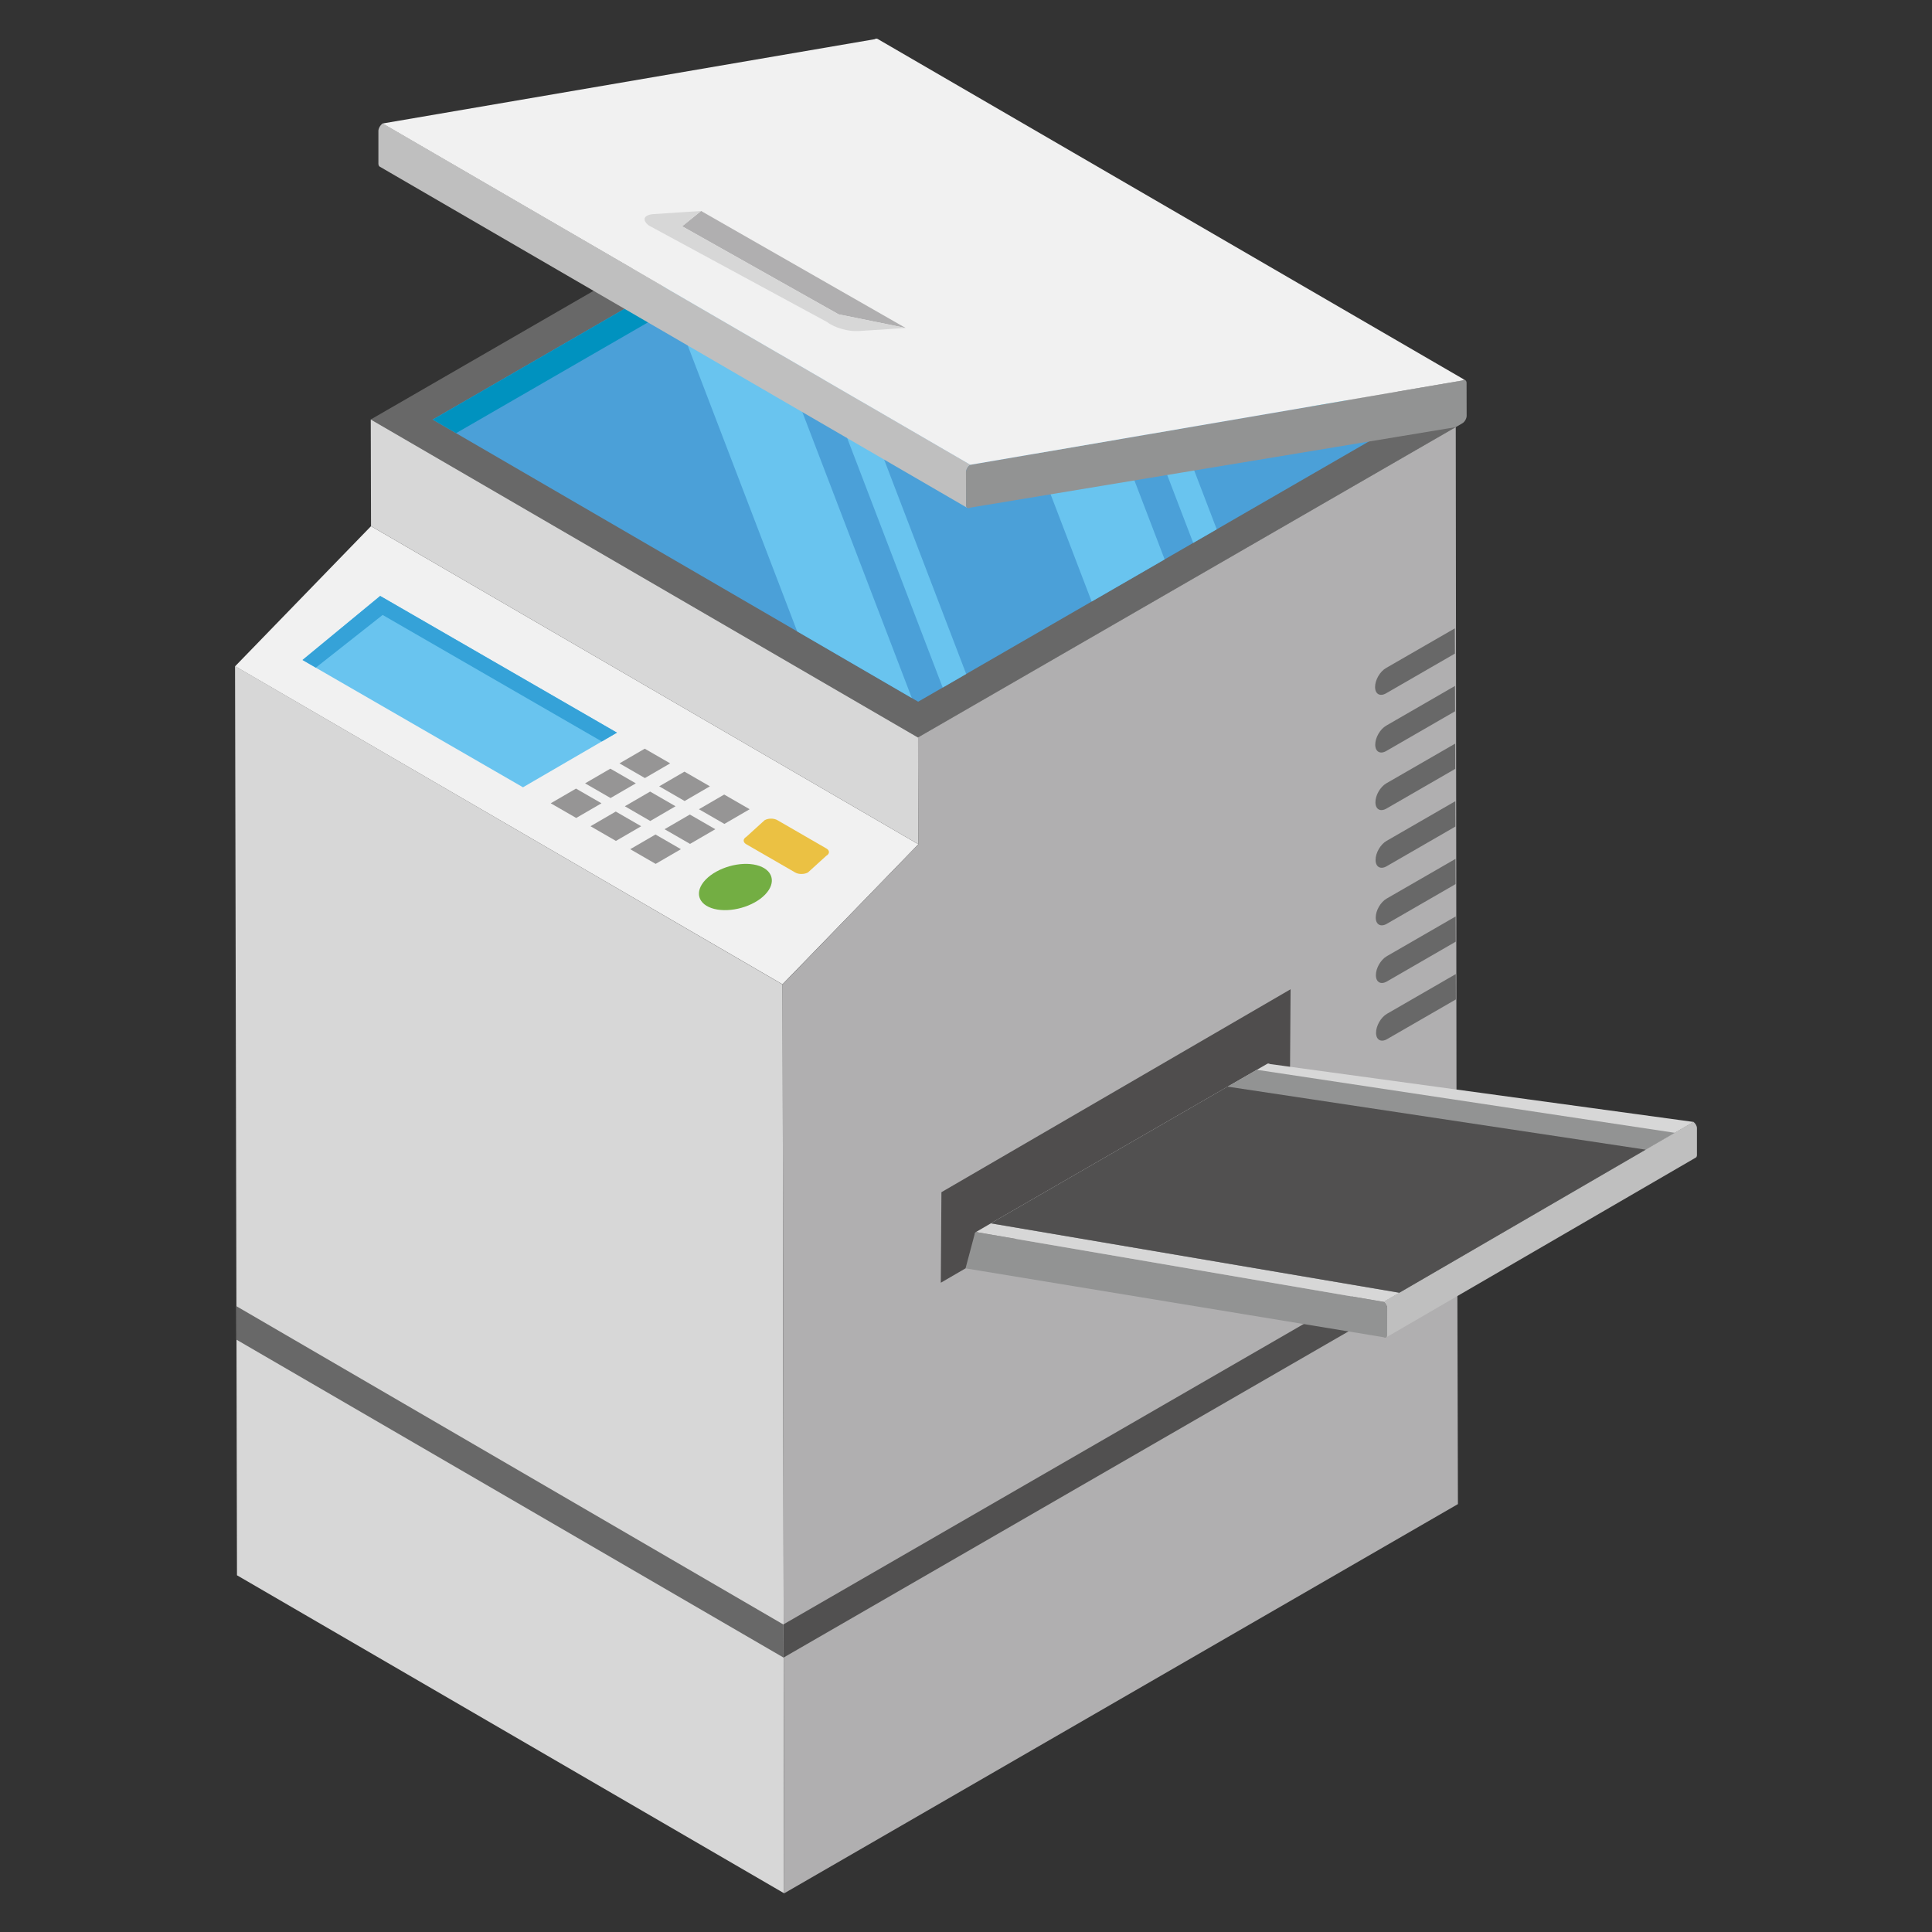 <svg xmlns="http://www.w3.org/2000/svg" enable-background="new 0 0 50 50" viewBox="0 0 50 50"><rect x="0" y="0" width="50" height="50" fill="#333333" stroke="none"/><polygon fill="#686868" points="23.76 19.088 9.595 10.856 23.51 2.822 37.675 11.055"/><polygon fill="#4BA0D8" points="11.198 10.859 23.508 3.751 36.072 11.052 23.762 18.16"/><polygon fill="#0092BF" points="35.466 11.401 36.072 11.052 23.508 3.751 11.198 10.859 11.804 11.21 23.508 4.452"/><polygon fill="#D7D7D7" points="20.293 48.998 6.133 40.768 6.083 17.238 20.253 25.478"/><polygon fill="#686868" points="20.278 42.898 6.112 34.666 6.111 33.8 20.272 42.041"/><polygon fill="#F1F1F1" points="20.251 25.474 6.086 17.242 9.602 13.617 23.768 21.849"/><polygon fill="#D7D7D7" points="23.768 21.849 9.602 13.617 9.595 10.856 23.76 19.088"/><polygon fill="#B0AFB0" points="37.731 38.926 20.293 49 20.253 25.476 23.766 21.851 23.758 19.085 37.675 11.053 37.699 32.84 37.715 32.833"/><polygon fill="#515050" points="37.713 31.971 37.714 32.831 20.278 42.898 20.272 42.041"/><path fill="#686868" d="M37.676 25.209l.002.656-1.781 1.028c-.158.091-.285.017-.285-.163-.001-.181.125-.402.283-.493L37.676 25.209zM37.664 20.735l.002.656-1.781 1.028c-.158.091-.285.017-.285-.165-.001-.179.125-.4.283-.491L37.664 20.735zM37.668 22.228l.002.653-1.781 1.028c-.158.091-.285.017-.285-.163-.001-.181.125-.4.283-.491L37.668 22.228zM37.672 23.718l.002.653L35.893 25.4c-.158.091-.285.019-.285-.163-.001-.181.125-.4.283-.491L37.672 23.718zM37.66 19.245l.002.653-1.781 1.028c-.158.091-.285.019-.285-.163-.001-.181.125-.4.283-.491L37.66 19.245zM37.655 17.752l.002.656-1.781 1.028c-.158.091-.285.017-.285-.163-.001-.181.125-.402.283-.493L37.655 17.752zM37.651 16.262l.002.653-1.781 1.028c-.158.091-.285.019-.285-.163-.001-.181.125-.4.283-.491L37.651 16.262z"/><g><polygon fill="#69C4EF" points="28.875 6.87 27.919 6.314 30.88 14.05 31.489 13.698"/><polygon fill="#69C4EF" points="23.792 3.916 28.252 15.568 30.141 14.477 26.758 5.639"/><polygon fill="#69C4EF" points="17.205 7.39 20.631 16.341 23.598 18.065 19.094 6.3"/><polygon fill="#69C4EF" points="19.834 5.873 24.397 17.794 25.005 17.442 20.442 5.521"/></g><g><path fill="#BFBFBF" d="M25.002,12.22c0-0.064,0.048-0.153,0.113-0.193L9.906,3.194
				C9.842,3.235,9.793,3.323,9.793,3.387v0.852c0,0.032,0.016,0.064,0.032,0.072l15.209,8.833
				c-0.016-0.008-0.032-0.04-0.032-0.072V12.22z"/><path fill="#929393" d="M37.955,9.912c-0-0.071-0.052-0.1-0.113-0.065L25.112,12.028
				c-0.062,0.035-0.113,0.124-0.113,0.195l0.003,0.849c0,0.071,0.052,0.1,0.113,0.065l12.56-2.083
				l0.169-0.098c0.062-0.036,0.113-0.124,0.113-0.195L37.955,9.912z"/><path fill="#F1F1F1" d="M37.921,9.84l-0.808-0.469L22.713,1.008l-0-0c-0.002-0.001-0.004-0.002-0.006-0.003
			c-0.002-0.001-0.004-0.002-0.006-0.002c-0.002-0.001-0.004-0.001-0.006-0.002
			c-0.002-0-0.005-0.001-0.007-0.001C22.685,1,22.682,1,22.68,1c-0.003,0-0.005,0-0.008,0.001
			c-0.003,0.001-0.006,0.001-0.01,0.002c-0.004,0.001-0.009,0.003-0.013,0.004
			c-0.005,0.002-0.01,0.005-0.015,0.008L9.903,3.196l15.209,8.833l12.73-2.181c0.031-0.018,0.059-0.019,0.08-0.007
			l-0.001-0.001L37.921,9.84z"/><g><polygon fill="#B0AFB0" points="23.438 8.488 21.702 8.135 17.653 5.856 18.144 5.46"/><path fill="#D7D7D7" d="M23.438,8.488L22.215,8.568c-0.26,0.017-0.624-0.088-0.812-0.235l-4.611-2.497
								c-0.188-0.146-0.13-0.279,0.13-0.296l1.223-0.08l-0.491,0.396l4.049,2.279L23.438,8.488z"/></g></g><g><polygon fill="#969595" points="17.344 19.756 16.69 20.136 16.032 19.756 16.686 19.376"/><polygon fill="#969595" points="18.512 21.46 17.858 21.84 17.199 21.46 17.853 21.08"/><polygon fill="#969595" points="17.622 21.977 16.968 22.357 16.31 21.977 16.964 21.597"/><g enable-background="new"><polygon fill="#969595" points="16.455 20.273 15.801 20.653 15.142 20.273 15.796 19.893"/><polygon fill="#969595" points="15.566 20.789 14.912 21.169 14.253 20.789 14.907 20.409"/><polygon fill="#969595" points="17.483 20.866 16.829 21.247 16.171 20.866 16.825 20.486"/><polygon fill="#969595" points="16.594 21.383 15.94 21.763 15.282 21.383 15.936 21.003"/></g><polygon fill="#69C4EF" points="9.839 15.423 15.967 18.961 13.535 20.375 7.829 17.081"/><polygon fill="#35A2D8" points="15.575 19.189 15.967 18.961 9.839 15.423 7.829 17.08 8.173 17.279 9.903 15.915"/><path fill="#EBC143" d="M21.386,21.958c0.09,0.052,0.091,0.137-0.003,0.191l-0.472,0.429
				c-0.09,0.052-0.24,0.055-0.33,0.003l-1.269-0.733c-0.09-0.052-0.086-0.139,0.003-0.191l0.472-0.429
				c0.094-0.055,0.24-0.055,0.33-0.003L21.386,21.958z"/><polygon fill="#969595" points="19.401 20.943 18.747 21.323 18.088 20.943 18.742 20.563"/><polygon fill="#969595" points="18.372 20.35 17.718 20.73 17.06 20.35 17.714 19.97"/><path fill="#73AE43" d="M19.58,22.389c0.424,0.108,0.523,0.451,0.22,0.764c-0.303,0.312-0.894,0.476-1.317,0.369
				c-0.424-0.108-0.521-0.447-0.219-0.759C18.567,22.451,19.157,22.282,19.58,22.389z"/></g><polygon fill="#4F4D4D" points="24.348 33.197 33.384 27.945 33.4 25.602 24.364 30.854"/><g><path fill="#BFBFBF" d="M35.898,33.851c0-0.053-0.04-0.126-0.093-0.159l8.019-4.657
					c0.053,0.033,0.093,0.106,0.093,0.159v0.702c0,0.026-0.013,0.053-0.026,0.06l-8.019,4.657
					c0.013-0.007,0.026-0.033,0.026-0.06V33.851z"/><path fill="#929393" d="M25.222,31.948c0-0.058,0.043-0.083,0.093-0.053l10.493,1.798
					c0.051,0.029,0.093,0.102,0.093,0.161l-0.002,0.7c-0,0.058-0.043,0.083-0.093,0.053l-10.818-1.782
					L25.222,31.948z"/><path fill="#D7D7D7" d="M25.25,31.889l0.666-0.387l6.882-3.972l0.001-0c0.002-0.001,0.003-0.002,0.005-0.002
				c0.002-0.001,0.003-0.001,0.005-0.002c0.002-0.001,0.004-0.001,0.005-0.001
				c0.002-0,0.004-0.001,0.006-0.001c0.002-0,0.004-0,0.006,0c0.002,0,0.005,0,0.007,0.001
				c0.003,0,0.005,0.001,0.008,0.002c0.004,0.001,0.007,0.002,0.011,0.004c0.004,0.002,0.008,0.004,0.013,0.006
				l10.964,1.499l-8.019,4.657L25.315,31.895c-0.025-0.015-0.049-0.016-0.066-0.006l0.001-0.001L25.25,31.889z"/><polygon fill="#929393" points="25.915 31.502 32.526 27.686 43.342 29.317 36.215 33.456 25.643 31.66"/><g><polygon fill="#515050" points="25.643 31.66 25.915 31.502 31.771 28.122 42.59 29.753 36.215 33.456"/></g></g></svg>
